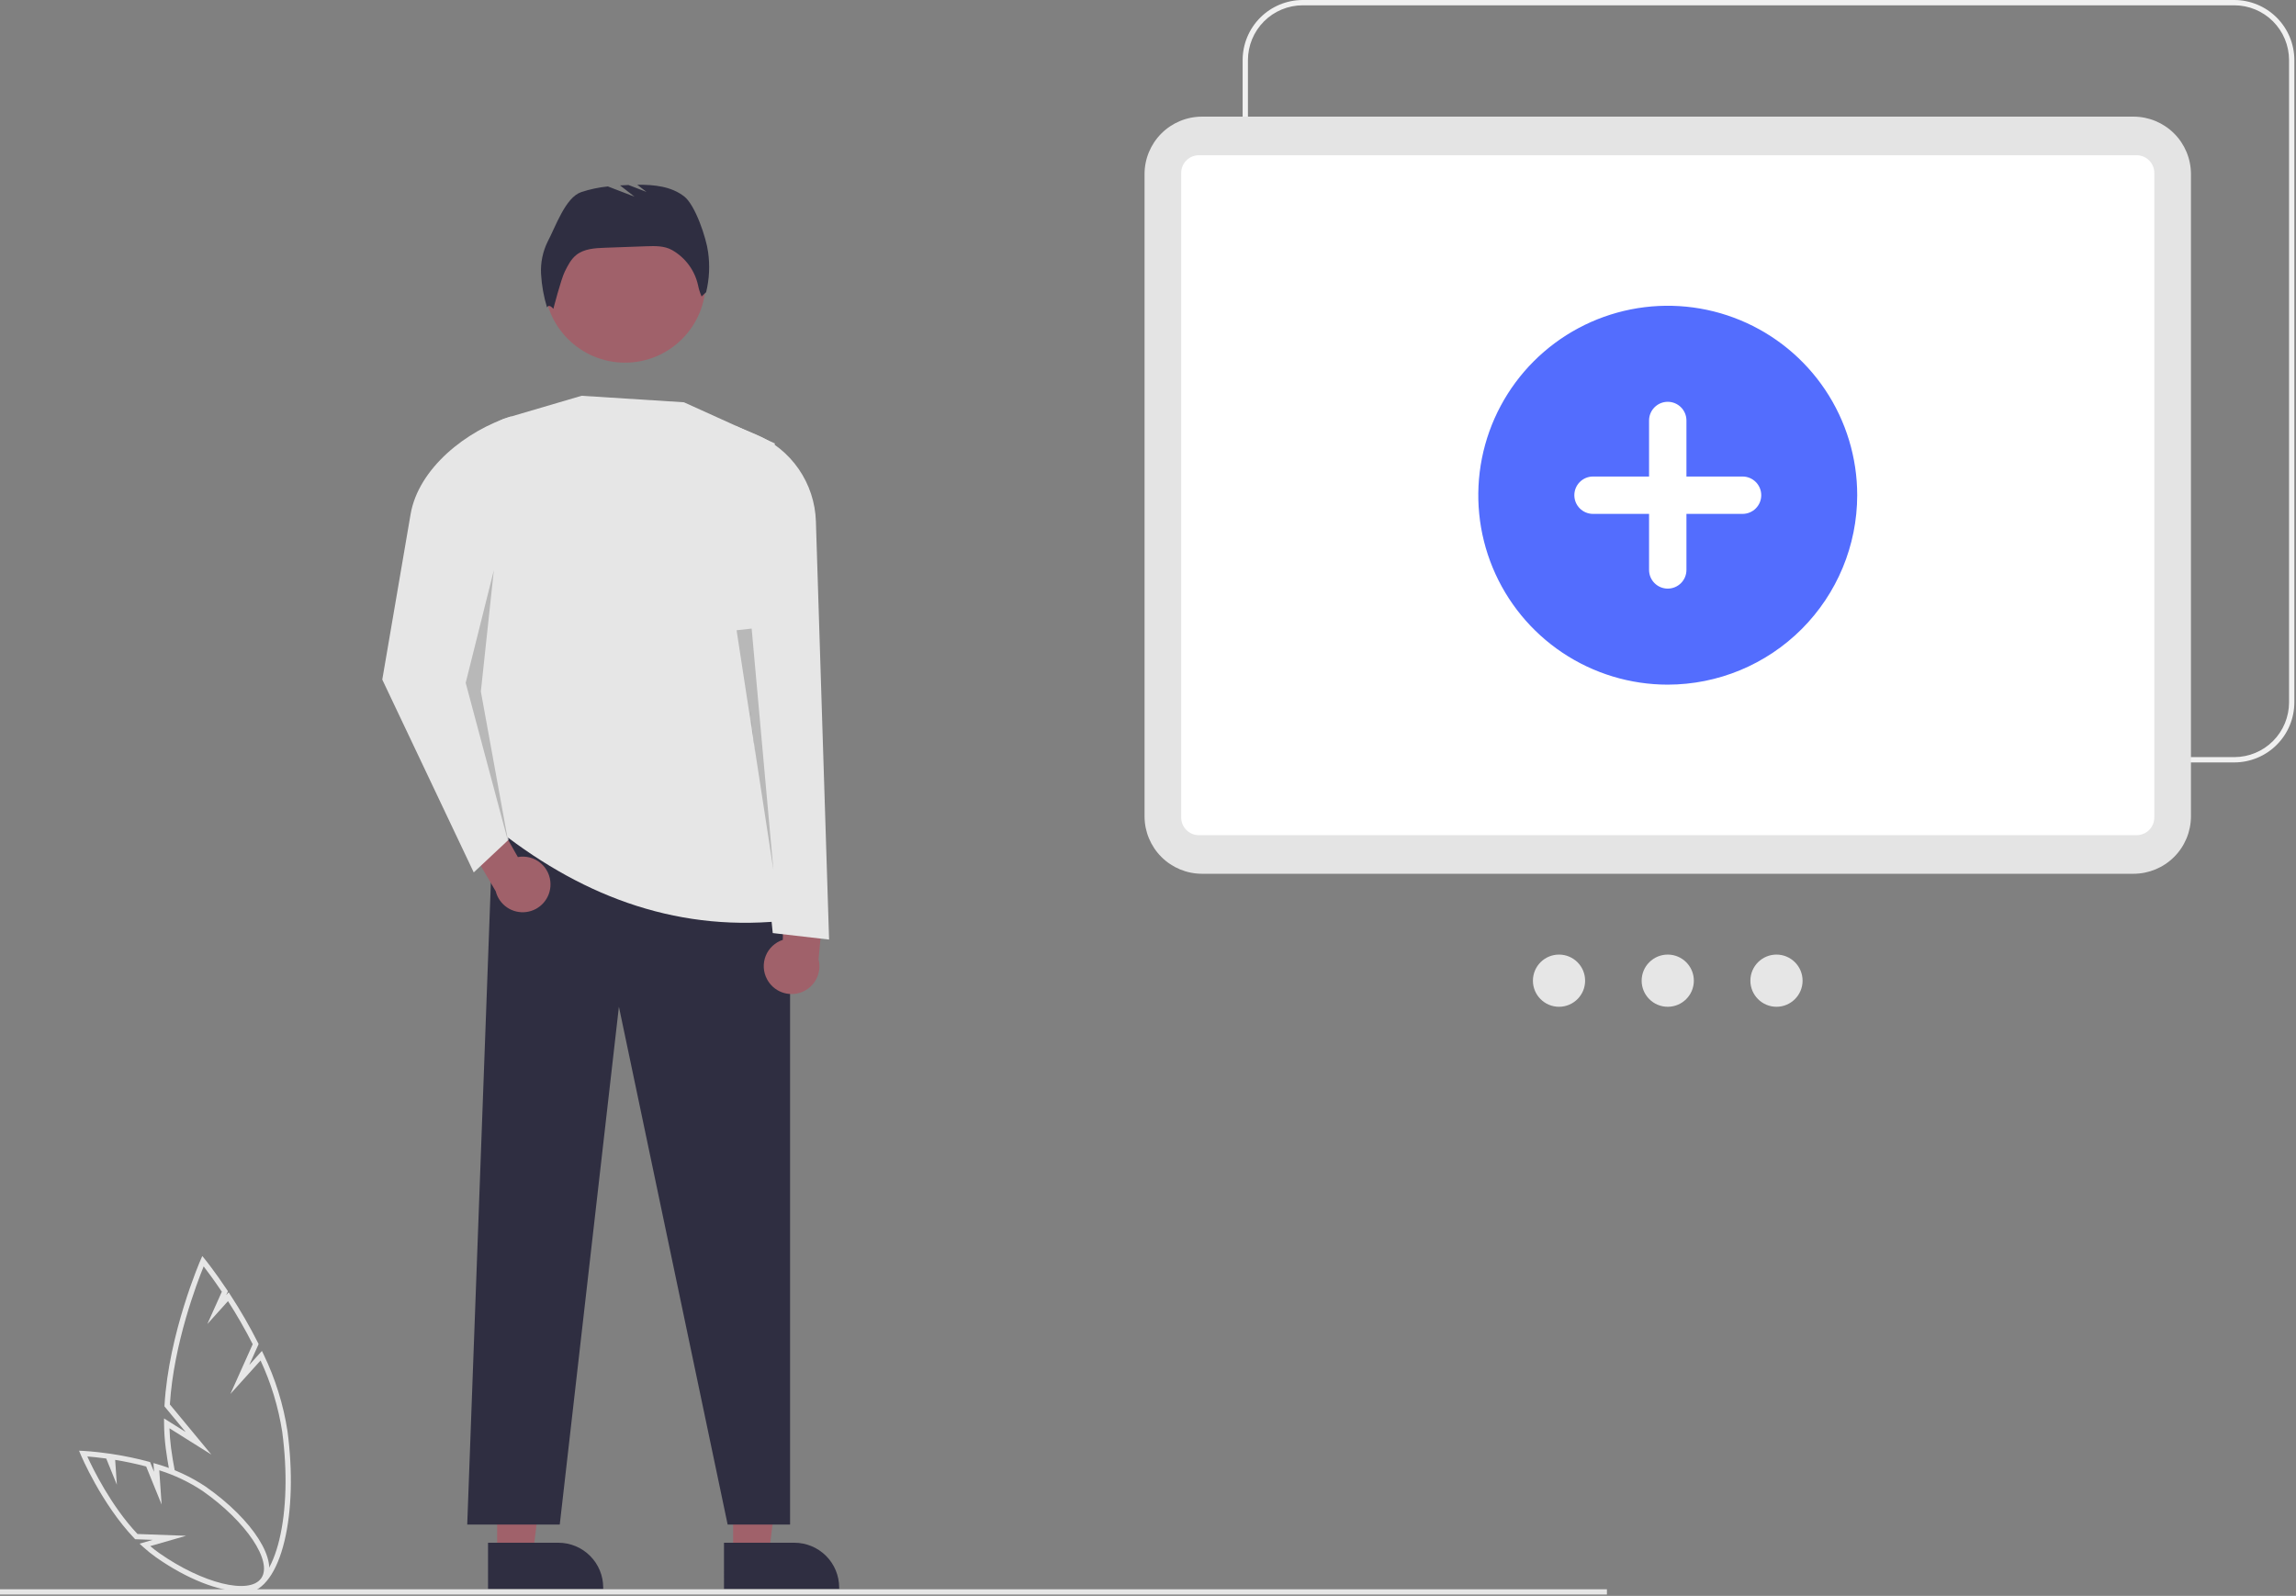 <svg width="866" height="602" viewBox="0 0 866 602" fill="none" xmlns="http://www.w3.org/2000/svg">
<rect x="0" y="0" width="866" height="602" fill="#808080" stroke="none"/>
<g clip-path="url(#clip0_617_2)">
<path d="M187.514 586.351H200.987L207.397 534.384L187.512 534.385L187.514 586.351Z" fill="#A0616A"/>
<path d="M184.074 581.953L210.607 581.951H210.608C215.093 581.952 219.393 583.733 222.564 586.904C225.735 590.075 227.517 594.376 227.517 598.86V599.41L184.075 599.411L184.074 581.953Z" fill="#2F2E41"/>
<path d="M276.514 586.351H289.987L296.397 534.384L276.512 534.385L276.514 586.351Z" fill="#A0616A"/>
<path d="M273.074 581.953L299.607 581.951H299.608C304.093 581.952 308.393 583.733 311.564 586.904C314.735 590.075 316.517 594.376 316.517 598.86V599.41L273.075 599.411L273.074 581.953Z" fill="#2F2E41"/>
<path d="M606.096 599.492H0V601.492H606.096V599.492Z" fill="#E6E6E6"/>
<path d="M176.23 575.082H211.131L233.438 379.759L274.452 575.082H298.001V342.166L186.037 308.658L176.23 575.082Z" fill="#2F2E41"/>
<path d="M235.741 136.801C252.55 136.801 266.177 123.175 266.177 106.365C266.177 89.556 252.55 75.929 235.741 75.929C218.931 75.929 205.305 89.556 205.305 106.365C205.305 123.175 218.931 136.801 235.741 136.801Z" fill="#A0616A"/>
<path d="M188.489 313.562C221.147 339.102 257.195 351.976 298.001 347.069C280.767 286.558 275.655 226.505 292.28 167.274L257.955 151.746L219.372 149.294L191.33 157.542C187.385 158.704 183.931 161.13 181.501 164.447C179.07 167.764 177.798 171.788 177.879 175.899C178.869 226.413 175.51 273.686 188.489 313.562Z" fill="#E6E6E6"/>
<path d="M206.611 91.06C209.539 85.535 213.26 74.525 219.17 72.483C222.452 71.395 225.844 70.672 229.284 70.328L239.33 74.192L233.863 69.94C234.927 69.876 235.991 69.824 237.054 69.784L243.832 72.391L240.364 69.694C246.683 69.629 253.205 70.286 258.102 74.133C262.276 77.412 266.411 89.835 267.08 95.1C267.795 100.138 267.544 105.265 266.342 110.209L264.626 111.841C264.026 110.464 263.574 109.027 263.279 107.554C262.664 104.802 261.482 102.209 259.809 99.939C258.136 97.669 256.008 95.773 253.562 94.371L253.468 94.318C250.59 92.698 247.096 92.773 243.795 92.892L228.116 93.456C224.344 93.591 220.281 93.83 217.341 96.197C215.354 97.794 214.164 100.153 213.032 102.438C211.571 105.387 208.715 116.512 208.715 116.512C208.715 116.512 207.1 114.412 206.325 115.975C205.084 111.897 204.329 107.686 204.076 103.431C203.829 99.157 204.703 94.892 206.611 91.06Z" fill="#2F2E41"/>
<path d="M842.72 287.603H491.355C485.348 287.596 479.588 285.206 475.34 280.958C471.092 276.71 468.702 270.951 468.695 264.943V22.66C468.702 16.652 471.092 10.892 475.34 6.644C479.588 2.396 485.348 0.007 491.355 3.8147e-06H842.72C848.728 0.007 854.488 2.396 858.736 6.644C862.984 10.892 865.373 16.652 865.38 22.66V264.943C865.373 270.951 862.984 276.71 858.736 280.958C854.488 285.206 848.728 287.596 842.72 287.603ZM491.355 2C485.878 2.006 480.627 4.185 476.753 8.058C472.88 11.931 470.702 17.182 470.695 22.66V264.943C470.702 270.42 472.88 275.672 476.753 279.545C480.627 283.418 485.878 285.596 491.355 285.603H842.72C848.198 285.596 853.449 283.418 857.322 279.545C861.195 275.672 863.374 270.42 863.38 264.943V22.66C863.374 17.182 861.195 11.931 857.322 8.058C853.449 4.185 848.198 2.006 842.72 2H491.355Z" fill="#F0F0F0"/>
<path d="M431.695 307.943V65.66C431.702 59.917 433.986 54.412 438.047 50.351C442.107 46.29 447.613 44.006 453.355 44H804.72C810.463 44.006 815.968 46.29 820.029 50.351C824.089 54.412 826.374 59.917 826.38 65.66V307.943C826.374 313.685 824.089 319.191 820.029 323.252C815.968 327.312 810.463 329.596 804.72 329.603H453.355C447.613 329.596 442.107 327.312 438.047 323.252C433.986 319.191 431.702 313.685 431.695 307.943Z" fill="#E4E4E4"/>
<path d="M445.516 308.369V65.233C445.518 63.463 446.222 61.766 447.473 60.514C448.725 59.263 450.422 58.558 452.193 58.556H805.885C807.655 58.558 809.352 59.263 810.604 60.514C811.855 61.766 812.56 63.463 812.562 65.233V308.369C812.56 310.139 811.855 311.837 810.604 313.088C809.352 314.34 807.655 315.044 805.885 315.046H452.193C450.422 315.044 448.725 314.34 447.474 313.088C446.222 311.837 445.518 310.14 445.516 308.369Z" fill="white"/>
<path d="M588.027 379.776C593.463 379.776 597.87 375.369 597.87 369.933C597.87 364.496 593.463 360.09 588.027 360.09C582.59 360.09 578.184 364.496 578.184 369.933C578.184 375.369 582.59 379.776 588.027 379.776Z" fill="#E6E6E6"/>
<path d="M629.038 379.776C634.474 379.776 638.881 375.369 638.881 369.933C638.881 364.496 634.474 360.09 629.038 360.09C623.602 360.09 619.195 364.496 619.195 369.933C619.195 375.369 623.602 379.776 629.038 379.776Z" fill="#E6E6E6"/>
<path d="M670.05 379.776C675.486 379.776 679.893 375.369 679.893 369.933C679.893 364.496 675.486 360.09 670.05 360.09C664.614 360.09 660.207 364.496 660.207 369.933C660.207 375.369 664.614 379.776 670.05 379.776Z" fill="#E6E6E6"/>
<path d="M629.039 258.262C614.905 258.262 601.089 254.071 589.337 246.219C577.586 238.367 568.427 227.206 563.018 214.148C557.609 201.09 556.194 186.722 558.951 172.86C561.709 158.998 568.515 146.265 578.508 136.271C588.502 126.277 601.235 119.471 615.097 116.714C628.959 113.956 643.328 115.372 656.386 120.78C669.443 126.189 680.604 135.348 688.456 147.1C696.308 158.851 700.499 172.668 700.499 186.801C700.478 205.747 692.942 223.911 679.545 237.308C666.149 250.705 647.985 258.241 629.039 258.262Z" fill="#536DFE"/>
<path d="M657.235 179.752H636.088V158.605C636.085 156.737 635.341 154.947 634.019 153.628C632.697 152.308 630.906 151.567 629.039 151.567C627.171 151.567 625.38 152.308 624.058 153.628C622.737 154.947 621.993 156.737 621.99 158.605V179.752H600.842C598.974 179.755 597.185 180.499 595.865 181.821C594.546 183.143 593.805 184.934 593.805 186.801C593.805 188.669 594.546 190.46 595.865 191.782C597.185 193.103 598.974 193.847 600.842 193.851H621.99V214.998C621.993 216.866 622.737 218.656 624.058 219.975C625.38 221.294 627.171 222.035 629.039 222.035C630.906 222.035 632.697 221.294 634.019 219.975C635.341 218.656 636.085 216.866 636.088 214.998V193.851H657.235C658.161 193.853 659.079 193.672 659.936 193.32C660.792 192.967 661.571 192.449 662.227 191.795C662.883 191.141 663.404 190.365 663.76 189.51C664.116 188.654 664.3 187.737 664.301 186.811C664.302 185.885 664.121 184.967 663.767 184.111C663.414 183.255 662.895 182.477 662.241 181.821C661.586 181.166 660.809 180.646 659.954 180.291C659.098 179.936 658.181 179.753 657.255 179.752H657.235Z" fill="white"/>
<path d="M108.429 539.818C106.874 529.797 103.842 520.062 99.431 510.931L98.788 509.601L94.011 514.897L97.55 507.009L97.319 506.551C94.196 500.369 90.735 494.364 86.951 488.562L86.249 487.488L85.314 488.526L85.969 487.065L85.641 486.572C80.955 479.544 77.355 475.098 77.319 475.054L76.301 473.801L75.646 475.295C75.526 475.568 63.627 502.987 62.051 530.081L62.026 530.503L70.034 540.183L61.867 535.056L61.881 536.917C61.906 540.101 62.123 543.281 62.53 546.439C62.89 549.156 63.313 551.808 63.8 554.396C64.572 554.42 65.323 554.654 65.972 555.074C65.408 552.182 64.921 549.21 64.512 546.158C64.197 543.721 63.998 541.245 63.919 538.777L79.716 548.695L64.072 529.786C65.497 506.879 74.337 483.8 76.819 477.708C78.151 479.436 80.664 482.789 83.669 487.269L78.205 499.451L85.996 490.813C89.373 496.071 92.484 501.495 95.317 507.065L86.903 525.823L98.28 513.207C102.254 521.752 105.004 530.815 106.451 540.127C108.442 555.168 108.053 569.617 105.356 580.813C102.773 591.538 98.219 598.13 92.863 598.901C91.761 599.053 90.639 598.986 89.563 598.704C88.7 599.318 87.661 599.635 86.602 599.608H86.31C87.972 600.53 89.834 601.03 91.734 601.065C92.203 601.065 92.672 601.031 93.137 600.964C99.433 600.059 104.462 593.083 107.296 581.321C110.054 569.872 110.457 555.141 108.429 539.818Z" fill="#E6E6E6"/>
<path d="M90.803 600.274C82.566 600.274 70.69 595.743 58.911 587.495C57.177 586.271 55.522 584.94 53.954 583.509L52.635 582.304L57.623 580.868L50.981 580.624L50.701 580.33C38.251 567.291 30.503 548.873 30.426 548.69L29.82 547.235L31.395 547.306C31.551 547.313 35.294 547.49 40.919 548.287L41.27 548.337V548.334L42.503 548.522C47.096 549.22 51.647 550.176 56.132 551.386L56.611 551.516L58.108 555.203L57.881 551.896L59.254 552.292C65.762 554.171 71.943 557.037 77.582 560.789C95.495 573.333 105.407 589.011 100.168 596.494C98.376 599.051 95.079 600.273 90.803 600.274ZM56.66 583.226C57.754 584.153 58.893 585.035 60.061 585.858C76.468 597.347 94.084 601.692 98.529 595.347C102.973 589.001 92.863 573.932 76.454 562.442C71.392 559.074 65.876 556.443 60.073 554.627L60.96 567.544L55.132 553.189C51.294 552.17 47.367 551.332 43.436 550.693L44.08 560.068L40.069 550.188C36.961 549.761 34.456 549.53 32.932 549.411C35.009 553.974 41.874 568.063 51.868 578.656L70.198 579.327L56.66 583.226Z" fill="#E6E6E6"/>
<path d="M207.634 333.514C207.627 331.989 207.285 330.484 206.634 329.105C205.982 327.726 205.036 326.507 203.862 325.533C202.688 324.559 201.315 323.855 199.84 323.469C198.364 323.083 196.822 323.026 195.322 323.301L177.056 291.039L169.52 306.486L186.976 336.199C187.604 338.689 189.124 340.861 191.248 342.305C193.371 343.749 195.951 344.363 198.497 344.032C201.044 343.701 203.38 342.448 205.064 340.509C206.748 338.571 207.662 336.082 207.634 333.514Z" fill="#A0616A"/>
<path d="M289.305 369.379C288.584 368.035 288.167 366.549 288.082 365.027C287.998 363.504 288.248 361.981 288.816 360.565C289.383 359.15 290.255 357.876 291.368 356.833C292.481 355.791 293.809 355.005 295.259 354.531L295.934 317.464L311.821 328.361L308.745 361.89C309.379 364.378 309.078 367.013 307.9 369.294C306.722 371.576 304.748 373.346 302.351 374.269C299.955 375.192 297.304 375.204 294.899 374.303C292.495 373.402 290.504 371.65 289.305 369.379Z" fill="#A0616A"/>
<path d="M178.685 329.09L191.761 316.831L185.05 250.633L192.814 157.058C175.949 162.359 157.84 176.597 154.857 194.023L144.188 256.354L178.685 329.09Z" fill="#E6E6E6"/>
<path opacity="0.2" d="M186.273 215.083L175.648 257.58L191.757 317.884L181.369 260.849L186.273 215.083Z" fill="black"/>
<path d="M291.464 351.973L312.712 354.424L307.737 196.64C307.515 189.59 305.267 182.753 301.262 176.946C297.257 171.139 291.665 166.609 285.154 163.896L277.57 160.736L279.613 234.697L291.464 351.973Z" fill="#E6E6E6"/>
<path opacity="0.2" d="M283.51 237.114L291.711 328.176L277.824 237.749L283.51 237.114Z" fill="black"/>
</g>
<defs>
<clipPath id="clip0_617_2">
<rect width="865.381" height="601.492" fill="white"/>
</clipPath>
</defs>
</svg>
